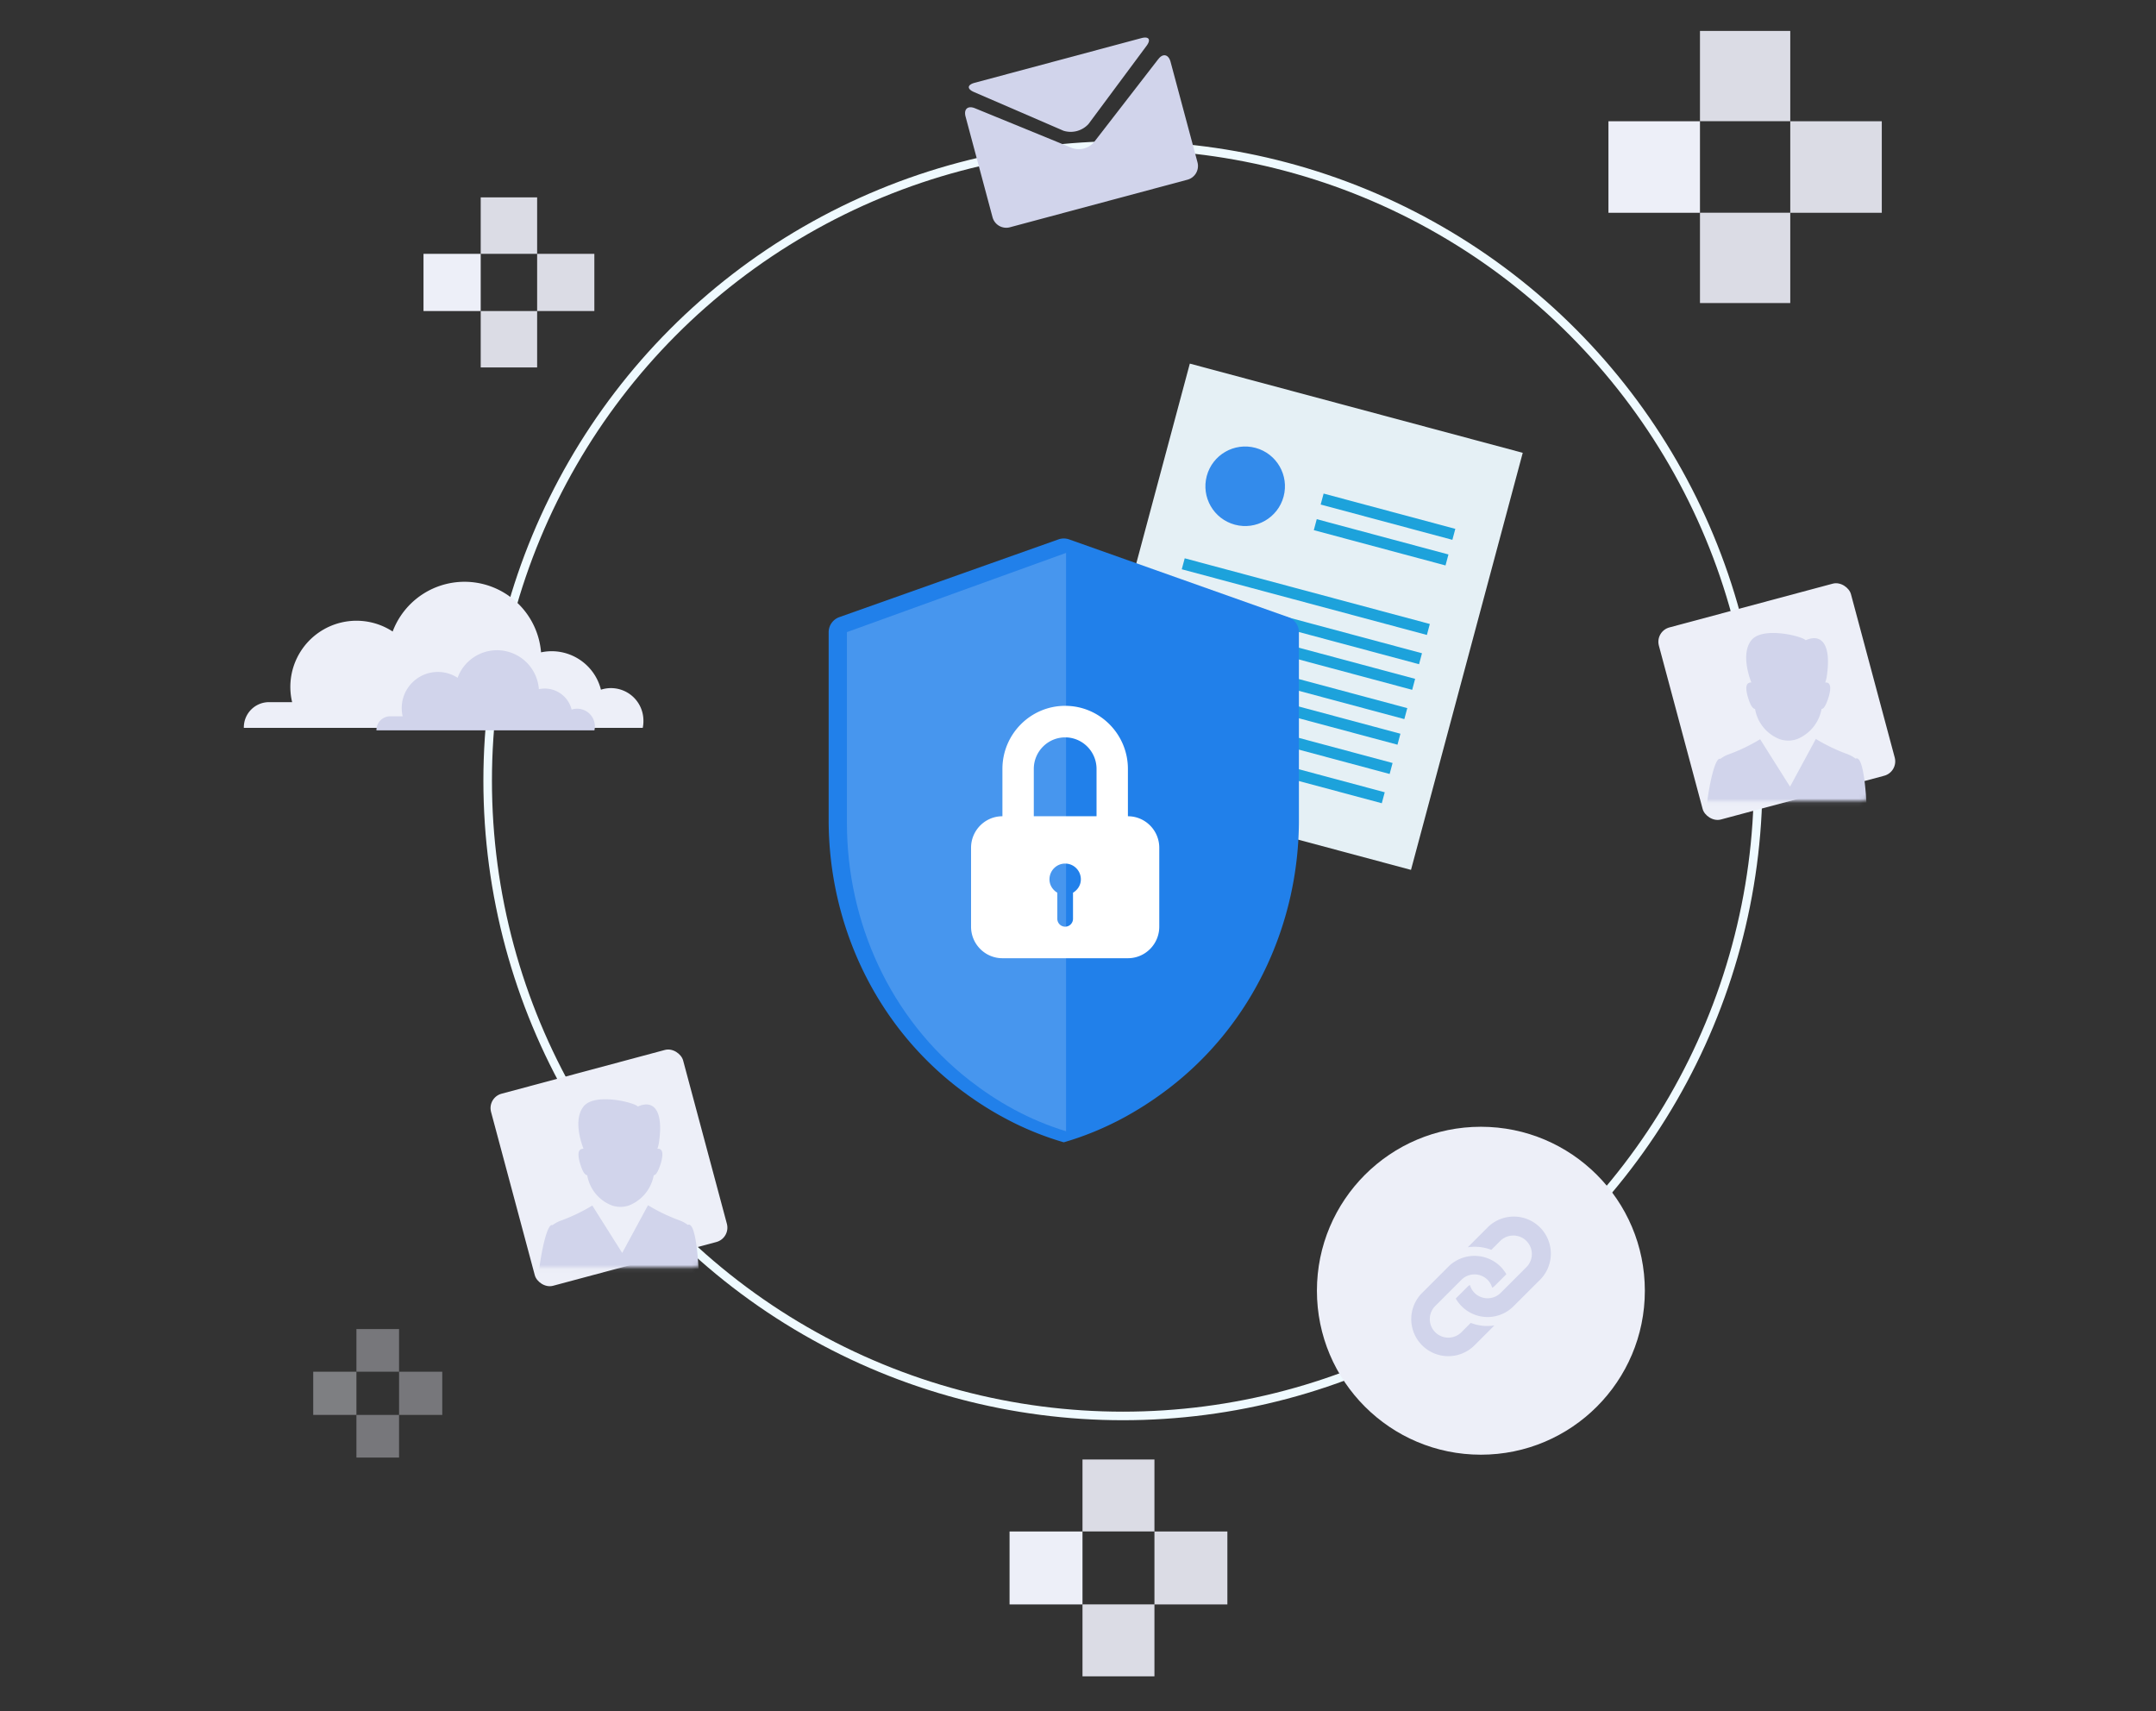 <svg xmlns="http://www.w3.org/2000/svg" xmlns:xlink="http://www.w3.org/1999/xlink" width="504" height="400" viewBox="0 0 504 400">
    <rect x="0" y="0" width="504" height="400" fill="#333333" stroke="none"/>
    <defs>
        <rect id="a" width="46.484" height="46.484" x="5.914" y="5.565" rx="3.478"/>
        <rect id="c" width="46.484" height="46.484" x="5.914" y="5.565" rx="3.478"/>
    </defs>
    <g fill="none" fill-rule="evenodd">
        <path d="M0 0h504v400H0z"/>
        <g transform="translate(57 6)">
            <circle cx="205.5" cy="176.5" r="148.5" stroke="#EFFAFF" stroke-width="2"/>
            <g transform="translate(0 1)">
                <g fill="#EDEFF8" fill-rule="nonzero">
                    <path d="M42 52.341h13.373v13.373H42z"/>
                    <path d="M55.373 65.706h13.192v13.192H55.373zM55.373 39.141h13.192v13.192H55.373zM68.565 52.341h13.373v13.373H68.565z" opacity=".9"/>
                </g>
                <g fill="#EDEFF8" fill-rule="nonzero">
                    <path d="M319 21.346h21.396v21.396H319z"/>
                    <path d="M340.396 42.729h21.107v21.107h-21.107zM340.396.226h21.107v21.107h-21.107zM361.504 21.346H382.9v21.396h-21.396z" opacity=".9"/>
                </g>
                <g fill="#EDEFF8" fill-rule="nonzero">
                    <path d="M179 351.01h17.05v17.05H179z"/>
                    <path d="M196.05 368.05h16.82v16.82h-16.82zM196.05 334.18h16.82V351h-16.82zM212.87 351.01h17.05v17.05h-17.05z" opacity=".9"/>
                </g>
                <g fill="#EDEFF8" fill-rule="nonzero" opacity=".4">
                    <path d="M16.22 313.66h10.1v10.1h-10.1z"/>
                    <path d="M26.32 323.76h9.97v9.97h-9.97zM26.32 303.69h9.97v9.97h-9.97zM36.29 313.66h10.1v10.1h-10.1z" opacity=".9"/>
                </g>
                <path fill="#EDEFF8" fill-rule="nonzero" d="M93.41 161.447a7.59 7.59 0 0 0-9.93-7.22c-1.555-6.205-7.744-10.064-14-8.73a17.95 17.95 0 0 0-34.69-4.87 15.46 15.46 0 0 0-23.5 16.51h-5.4a5.89 5.89 0 0 0-5.89 5.89v.12h93.25a7.59 7.59 0 0 0 .16-1.7z"/>
                <circle cx="289.18" cy="294.73" r="38.33" fill="#EDEFF8" fill-rule="nonzero"/>
                <path fill="#D1D4EB" fill-rule="nonzero" d="M303 292.18l-6.13 6.12a8.56 8.56 0 0 1-13.56-1.75l2.85-2.85a2 2 0 0 1 .46-.31 4.26 4.26 0 0 0 1.07 1.84 4.34 4.34 0 0 0 6.12 0l6.12-6.12a4.33 4.33 0 0 0-6.12-6.12l-2.18 2.18a10.86 10.86 0 0 0-5.52-.6l4.64-4.64A8.662 8.662 0 0 1 303 292.18zm-16.19 10.07l-2.18 2.18a4.331 4.331 0 1 1-6.12-6.13l6.12-6.12a4.33 4.33 0 0 1 6.12 0 4.29 4.29 0 0 1 1.07 1.84c.166-.079.32-.18.46-.3l2.85-2.85a8.52 8.52 0 0 0-1.32-1.75 8.66 8.66 0 0 0-12.25 0l-6.12 6.12a8.662 8.662 0 0 0 12.25 12.25l4.64-4.64a10.86 10.86 0 0 1-5.52-.6zM82.06 162.817a4.14 4.14 0 0 0-5.43-3.94 6.49 6.49 0 0 0-7.66-4.77 9.81 9.81 0 0 0-19-2.66 8.45 8.45 0 0 0-12.84 9h-2.91a3.22 3.22 0 0 0-3.22 3.21v.07h50.95a4.15 4.15 0 0 0 .11-.91z"/>
            </g>
            <g fill-rule="nonzero" transform="rotate(15 -189.462 879.365)">
                <path fill="#EFFAFF" d="M0 0h80.571v100.935H0z" opacity=".95"/>
                <circle cx="19.921" cy="24.348" r="9.297" fill="#2180EA" opacity=".9"/>
                <path fill="#1DA2DB" d="M38.072 21.249h31.874v2.656H38.072zM38.072 27.447h31.874v2.656H38.072zM10.625 44.27h59.321v2.656H10.625zM10.625 51.353h59.321v2.656H10.625zM10.625 57.55h59.321v2.656H10.625zM10.625 64.634h59.321v2.656H10.625zM10.625 70.831h59.321v2.656H10.625zM10.625 77.914h59.321v2.656H10.625zM10.625 84.998h59.321v2.656H10.625z"/>
            </g>
            <g fill="#D1D4EB" fill-rule="nonzero">
                <path d="M170.686 15.515l20.93 9.051a5.652 5.652 0 0 0 5.826-1.561l13.589-18.3c1.082-1.458.536-2.264-1.217-1.794l-38.971 10.442c-1.753.47-1.835 1.444-.157 2.162z"/>
                <path d="M213.756 7.833L198.738 27.24a4.708 4.708 0 0 1-5.104 1.368l-22.71-9.298c-1.695-.688-2.676.197-2.206 1.95l6.305 23.53a3.322 3.322 0 0 0 4.042 2.343l41.541-11.13a3.322 3.322 0 0 0 2.329-4.052l-6.299-23.506c-.47-1.753-1.818-2.051-2.885-.585l.005-.027z"/>
            </g>
            <g transform="translate(329.2 129.2)">
                <mask id="b" fill="#fff">
                    <use xlink:href="#a"/>
                </mask>
                <use fill="#EDEFF8" fill-rule="nonzero" transform="rotate(-15 29.156 28.807)" xlink:href="#a"/>
                <g fill="#D1D4EB" fill-rule="nonzero" mask="url(#b)">
                    <path d="M50.204 54.623s-.367-13.524-2.621-12.489a8.114 8.114 0 0 0-2.07-1.102 41.539 41.539 0 0 1-7.23-3.489L32.25 48.696 25.26 37.61a41.539 41.539 0 0 1-7.23 3.49 7.213 7.213 0 0 0-2.07 1.101c-2.254-1.018-5.31 22.762-2.048 16.234"/>
                    <path d="M24.075 30.53a9.2 9.2 0 0 0 5.677 7.03 6.127 6.127 0 0 0 4.174 0 9.383 9.383 0 0 0 5.693-7.03c.434 0 1.002-.65 1.67-2.837.85-2.972 0-3.423-.819-3.34.14-.397.252-.805.334-1.218 1.202-7.747-1.185-10.335-4.908-8.665-.566-.88-10.051-3.34-12.689 0-2.638 3.339-.15 9.472 0 9.867-.785 0-1.67.367-.835 3.339.651 2.204 1.219 2.805 1.703 2.855z"/>
                </g>
            </g>
            <g transform="translate(56.2 238.2)">
                <mask id="d" fill="#fff">
                    <use xlink:href="#c"/>
                </mask>
                <use fill="#EDEFF8" fill-rule="nonzero" transform="rotate(-15 29.156 28.807)" xlink:href="#c"/>
                <g fill="#D1D4EB" fill-rule="nonzero" mask="url(#d)">
                    <path d="M50.204 54.623s-.367-13.524-2.621-12.489a8.114 8.114 0 0 0-2.07-1.102 41.539 41.539 0 0 1-7.23-3.489L32.25 48.696 25.26 37.61a41.539 41.539 0 0 1-7.23 3.49 7.213 7.213 0 0 0-2.07 1.101c-2.254-1.018-5.31 22.762-2.048 16.234"/>
                    <path d="M24.075 30.53a9.2 9.2 0 0 0 5.677 7.03 6.127 6.127 0 0 0 4.174 0 9.383 9.383 0 0 0 5.693-7.03c.434 0 1.002-.65 1.67-2.837.85-2.972 0-3.423-.819-3.34.14-.397.252-.805.334-1.218 1.202-7.747-1.185-10.335-4.908-8.665-.566-.88-10.051-3.34-12.689 0-2.638 3.339-.15 9.472 0 9.867-.785 0-1.67.367-.835 3.339.651 2.204 1.219 2.805 1.703 2.855z"/>
                </g>
            </g>
            <g fill-rule="nonzero">
                <path fill="#2180EA" d="M190.424 120.094l-51.216 18.17a3.75 3.75 0 0 0-2.496 3.535v43.873c0 24.293 10.813 47.721 30.39 62.732 6.93 5.314 15.102 9.884 24.576 12.627 9.474-2.743 17.644-7.313 24.575-12.627 19.578-15.01 30.391-38.439 30.391-62.732V141.8c0-1.588-1-3.003-2.496-3.534l-51.216-18.17a3.75 3.75 0 0 0-2.508 0z"/>
                <path fill="#FFF" fill-opacity=".174" d="M192.212 258.449c-8.709-2.643-16.238-6.958-22.638-11.96-18.42-14.388-28.593-36.844-28.593-60.13v-44.594l51.23-18.517v135.2z"/>
            </g>
            <path fill="#FFF" fill-rule="nonzero" d="M206.667 184.813V173.75c0-8.131-6.578-14.75-14.667-14.75-8.087 0-14.667 6.619-14.667 14.75v11.063c-4.05 0-7.333 3.302-7.333 7.374v18.438c0 4.073 3.283 7.375 7.333 7.375h29.334c4.049 0 7.333-3.302 7.333-7.375v-18.438c0-4.072-3.284-7.374-7.333-7.374zm-12.834 17.871v6.097c0 1.02-.82 1.844-1.833 1.844a1.837 1.837 0 0 1-1.833-1.844v-6.097c-1.076-.64-1.833-1.771-1.833-3.121 0-2.039 1.641-3.688 3.666-3.688s3.667 1.649 3.667 3.688c0 1.35-.758 2.48-1.834 3.121zm5.5-17.871h-14.666V173.75c0-4.07 3.288-7.375 7.333-7.375 4.043 0 7.333 3.306 7.333 7.375v11.063z"/>
        </g>
    </g>
</svg>
